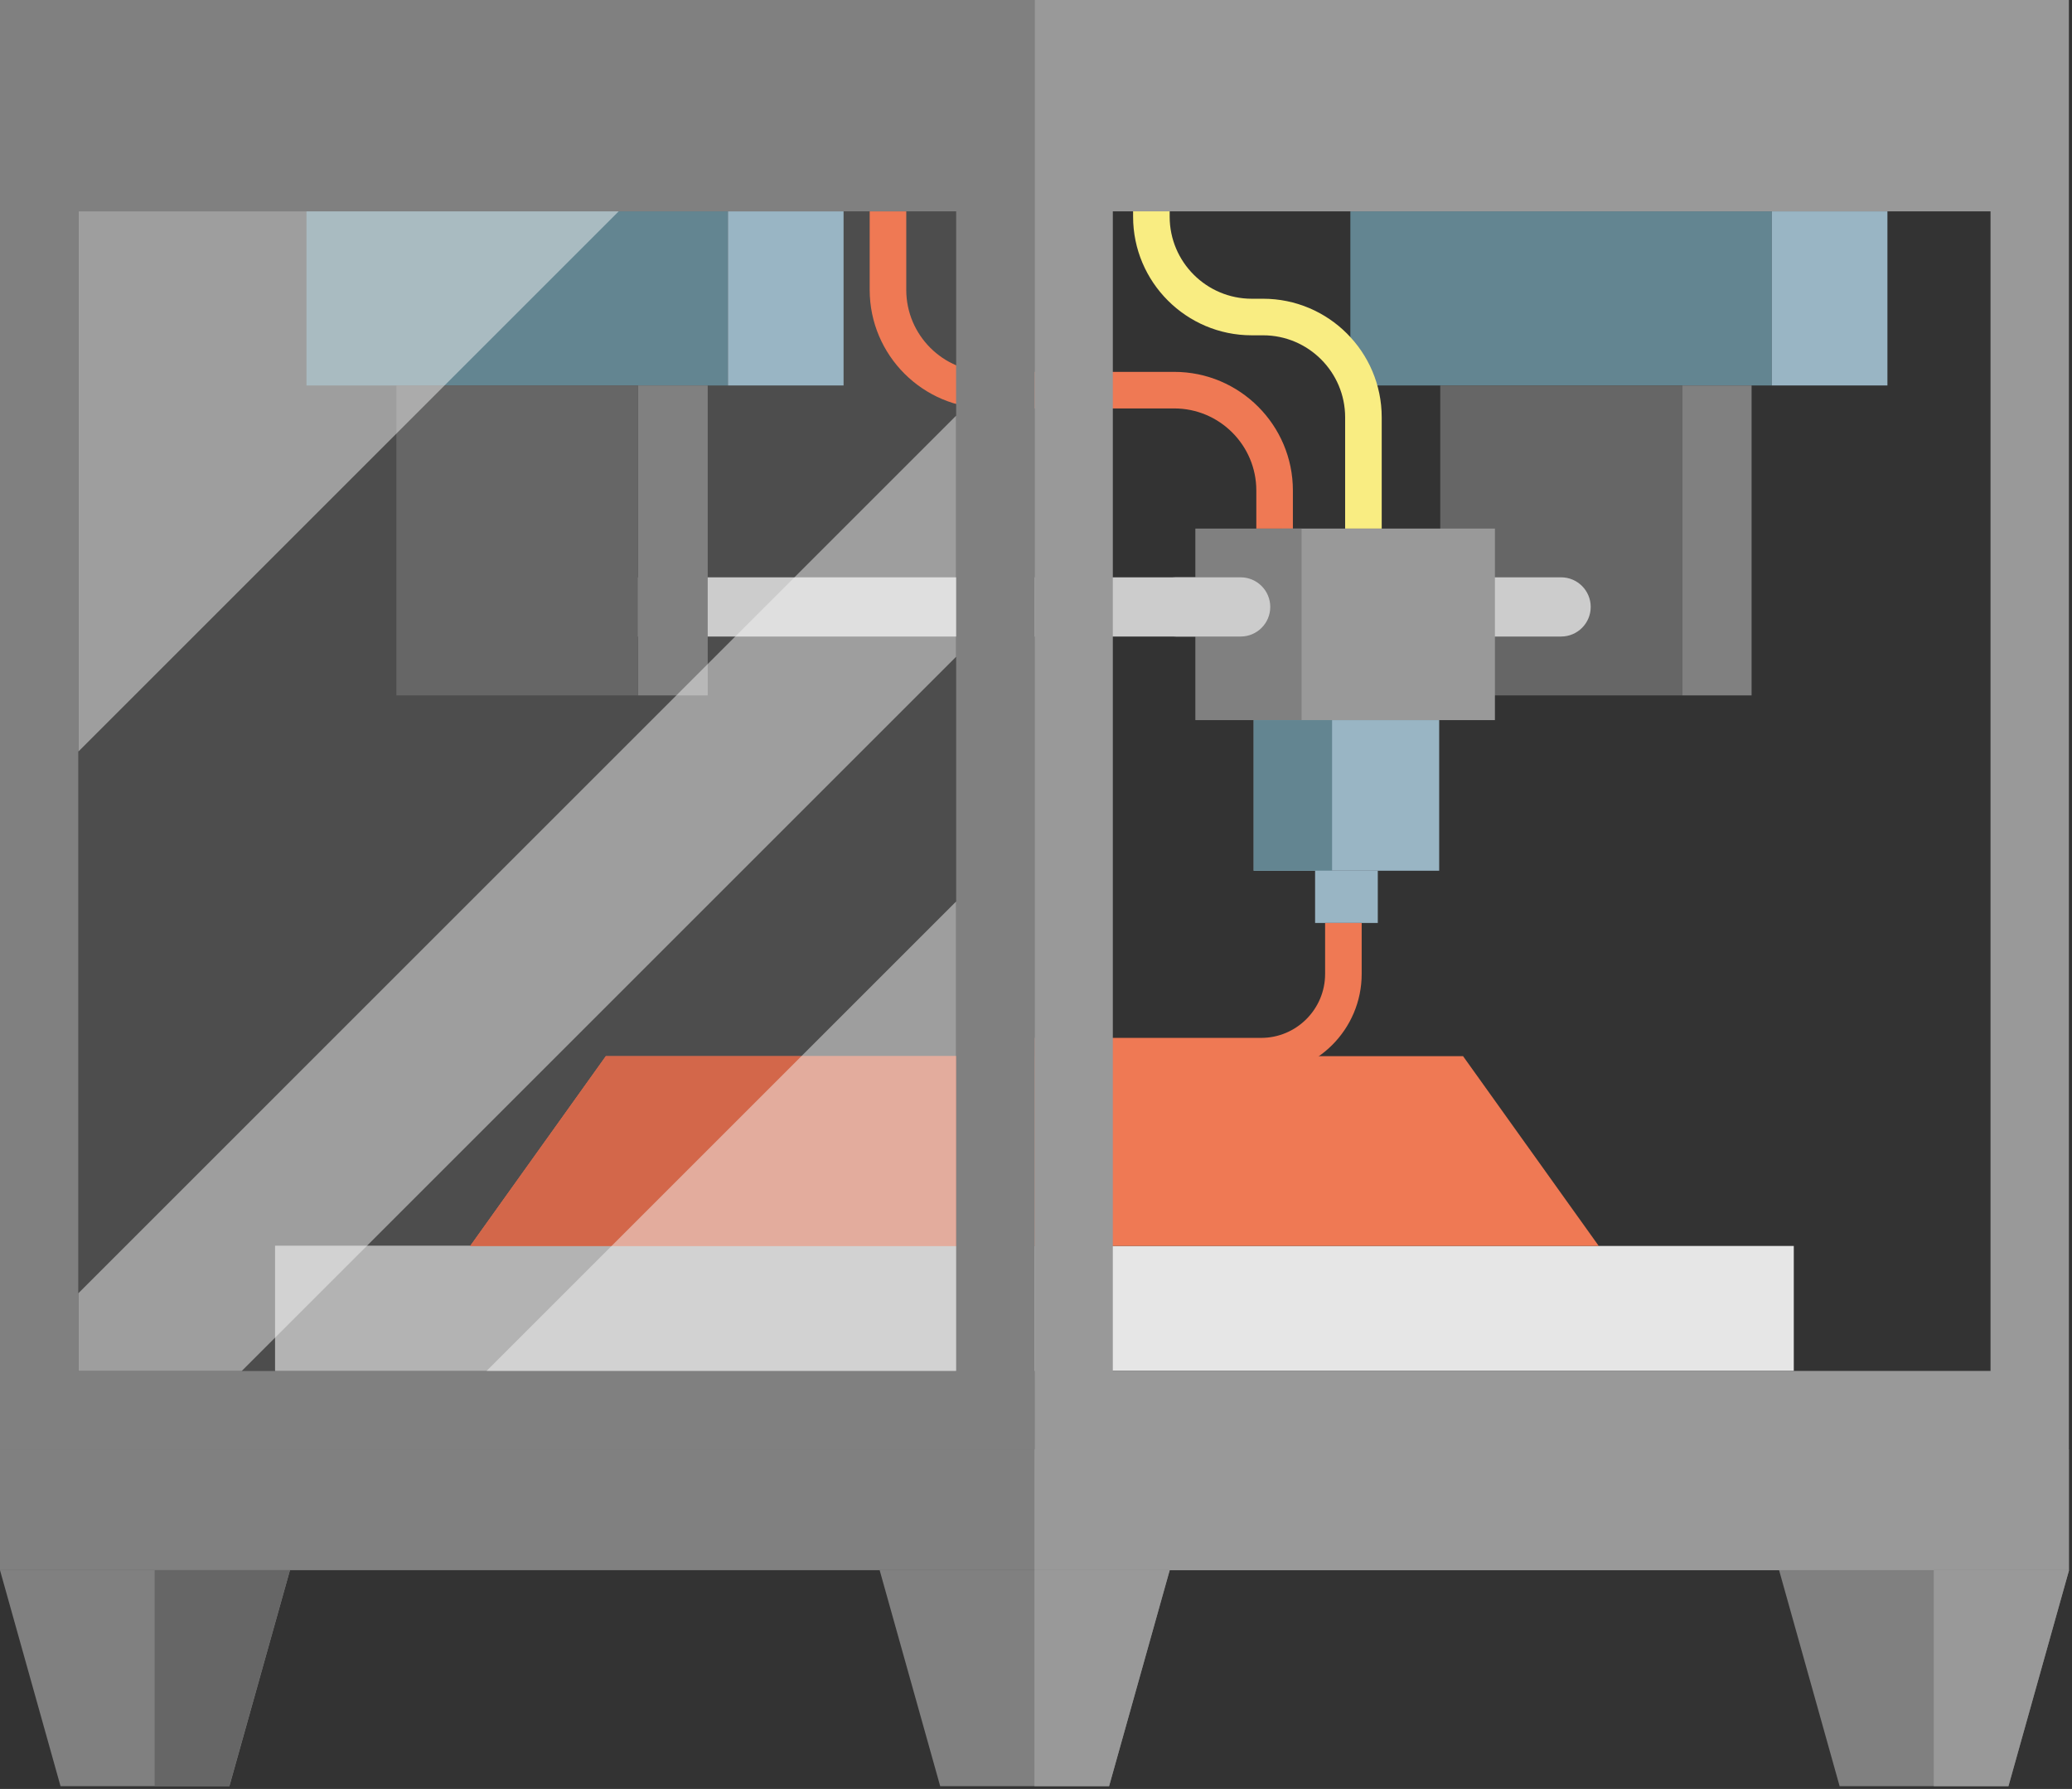 <?xml version="1.0" encoding="UTF-8" standalone="no"?>
<!-- Created with Inkscape (http://www.inkscape.org/) -->

<svg
   xmlns:dc="http://purl.org/dc/elements/1.1/"
   xmlns:cc="http://creativecommons.org/ns#"
   xmlns:rdf="http://www.w3.org/1999/02/22-rdf-syntax-ns#"
   xmlns:svg="http://www.w3.org/2000/svg"
   xmlns="http://www.w3.org/2000/svg"
   xmlns:sodipodi="http://sodipodi.sourceforge.net/DTD/sodipodi-0.dtd"
   xmlns:inkscape="http://www.inkscape.org/namespaces/inkscape"
   width="120.558mm"
   height="104.111mm"
   viewBox="0 0 120.558 104.111"
   version="1.1"
   id="svg2495"
   inkscape:version="0.92.4 (5da689c313, 2019-01-14)"
   sodipodi:docname="2.svg">
  <rect x="0" y="0" width="120.558" height="104.111" fill="#333333" stroke="none"/>
  <defs
     id="defs2489" />
  <sodipodi:namedview
     id="base"
     pagecolor="#ffffff"
     bordercolor="#666666"
     borderopacity="1.0"
     inkscape:pageopacity="0.0"
     inkscape:pageshadow="2"
     inkscape:zoom="0.35"
     inkscape:cx="432.11165"
     inkscape:cy="-48.968765"
     inkscape:document-units="mm"
     inkscape:current-layer="layer1"
     showgrid="false"
     fit-margin-top="0"
     fit-margin-left="0"
     fit-margin-right="0"
     fit-margin-bottom="0"
     inkscape:window-width="1920"
     inkscape:window-height="1017"
     inkscape:window-x="-8"
     inkscape:window-y="-8"
     inkscape:window-maximized="1" />
  <g
     inkscape:label="Layer 1"
     inkscape:groupmode="layer"
     id="layer1"
     transform="translate(131.338,-31.766)">
    <g
       transform="matrix(0.304,0,0,0.304,-131.338,23.542)"
       id="g78">
      <rect
         x="258.454"
         y="67.511"
         style="fill:#638591"
         width="80.667"
         height="33.333"
         id="rect2" />
      <rect
         x="339.121"
         y="67.511"
         style="fill:#99b5c4"
         width="22.126"
         height="33.333"
         id="rect4" />
      <rect
         x="15.004"
         y="67.512"
         style="fill:#4d4d4d"
         width="167.99"
         height="221.99"
         id="rect6-0" />
      <path
         inkscape:connector-curvature="0"
         style="fill:#ef7954"
         d="m 247.454,128.242 h -7 v -7.296 c 0,-8.659 -7.045,-15.704 -15.704,-15.704 h -35.592 c -12.52,0 -22.704,-10.185 -22.704,-22.704 V 67.511 h 7 v 15.027 c 0,8.659 7.045,15.704 15.704,15.704 h 35.592 c 12.52,0 22.704,10.185 22.704,22.704 z"
         id="path8-5" />
      <path
         inkscape:connector-curvature="0"
         style="fill:#f9ed82"
         d="m 264.454,128.242 h -7 v -21.296 c 0,-8.659 -7.045,-15.704 -15.704,-15.704 h -2.176 c -12.52,0 -22.704,-10.185 -22.704,-22.704 V 53.511 h 7 v 15.027 c 0,8.659 7.045,15.704 15.704,15.704 h 2.176 c 12.52,0 22.704,10.185 22.704,22.704 z"
         id="path10-3" />
      <rect
         x="321.913"
         y="100.844"
         style="fill:#808080"
         width="13.333"
         height="59.333"
         id="rect12-9" />
      <rect
         x="275.662"
         y="100.844"
         style="fill:#666666"
         width="46.251"
         height="59.333"
         id="rect14-41" />
      <path
         inkscape:connector-curvature="0"
         style="fill:#cccccc"
         d="m 298.787,148.908 h -195 c -3.13,0 -5.667,-2.537 -5.667,-5.667 v 0 c 0,-3.13 2.537,-5.667 5.667,-5.667 h 195 c 3.13,0 5.667,2.537 5.667,5.667 v 0 c 0,3.13 -2.537,5.667 -5.667,5.667 z"
         id="path16" />
      <rect
         x="0"
         y="304.498"
         style="fill:#808080"
         width="395.98"
         height="23.143"
         id="rect18-5" />
      <rect
         x="197.99"
         y="304.498"
         style="fill:#999999"
         width="197.99"
         height="23.143"
         id="rect20-1" />
      <polygon
         style="fill:#808080"
         points="55.497,327.642 0,327.642 11.587,368.995 43.91,368.995 "
         id="polygon22" />
      <polygon
         style="fill:#808080"
         points="223.86,327.642 168.362,327.642 179.95,368.995 212.272,368.995 "
         id="polygon24" />
      <polygon
         style="fill:#808080"
         points="396.007,327.642 340.51,327.642 352.097,368.995 384.42,368.995 "
         id="polygon26" />
      <rect
         x="52.657"
         y="265.575"
         style="fill:#e6e6e6"
         width="290.667"
         height="23.923"
         id="rect28" />
      <rect
         x="52.657"
         y="265.575"
         style="fill:#b3b3b3"
         width="136.797"
         height="23.923"
         id="rect30" />
      <polygon
         style="fill:#999999"
         points="197.99,327.642 197.99,368.995 212.272,368.995 223.886,327.642 "
         id="polygon32" />
      <polygon
         style="fill:#666666"
         points="29.601,327.642 29.601,368.995 43.883,368.995 55.497,327.642 "
         id="polygon34" />
      <polygon
         style="fill:#999999"
         points="370.111,327.642 370.111,368.995 384.393,368.995 396.007,327.642 "
         id="polygon36" />
      <rect
         x="58.662"
         y="67.511"
         style="fill:#638591"
         width="80.667"
         height="33.333"
         id="rect38" />
      <rect
         x="122.121"
         y="100.844"
         style="fill:#808080"
         width="13.333"
         height="59.333"
         id="rect40" />
      <rect
         x="75.87"
         y="100.844"
         style="fill:#666666"
         width="46.251"
         height="59.333"
         id="rect42" />
      <rect
         x="139.328"
         y="67.511"
         style="fill:#99b5c4"
         width="22.126"
         height="33.333"
         id="rect44" />
      <rect
         x="245.454"
         y="128.242"
         style="fill:#999999"
         width="40.667"
         height="36.667"
         id="rect46" />
      <rect
         x="228.787"
         y="128.242"
         style="fill:#808080"
         width="20.333"
         height="36.667"
         id="rect48" />
      <path
         inkscape:connector-curvature="0"
         style="fill:#cccccc"
         d="m 237.454,148.908 h -12.333 c -3.13,0 -5.667,-2.537 -5.667,-5.667 v 0 c 0,-3.13 2.537,-5.667 5.667,-5.667 h 12.333 c 3.13,0 5.667,2.537 5.667,5.667 v 0 c 0,3.13 -2.537,5.667 -5.667,5.667 z"
         id="path50" />
      <g
         id="g56-3">
        <rect
           x="239.954"
           y="164.908"
           style="fill:#99b5c4"
           width="35.5"
           height="28.833"
           id="rect52" />
        <rect
           x="239.954"
           y="164.908"
           style="fill:#638591"
           width="15"
           height="28.833"
           id="rect54" />
      </g>
      <rect
         x="251.704"
         y="193.742"
         style="fill:#99b5c4"
         width="12"
         height="10"
         id="rect58" />
      <polygon
         style="fill:#ef7954"
         points="305.994,265.572 89.994,265.572 115.954,229.242 280.024,229.242 "
         id="polygon60" />
      <polygon
         style="fill:#d3674a"
         points="197.994,229.242 197.994,265.572 89.994,265.572 115.954,229.242 "
         id="polygon62" />
      <path
         inkscape:connector-curvature="0"
         style="fill:#ef7954"
         d="m 241.379,232.742 h -43.385 v -7 h 43.385 c 6.75,0 12.242,-5.492 12.242,-12.242 v -9.758 h 7 v 9.758 c 0,10.61 -8.632,19.242 -19.242,19.242 z"
         id="path64" />
      <path
         inkscape:connector-curvature="0"
         style="fill:#999999"
         d="M 197.99,27.012 V 304.498 H 395.98 V 27.012 Z M 380.98,289.498 H 212.99 V 67.511 h 167.99 z"
         id="path66" />
      <path
         inkscape:connector-curvature="0"
         style="fill:#808080"
         d="M 0,27.012 V 304.498 H 197.99 V 27.012 Z M 182.99,289.498 H 15 V 67.511 h 167.99 z"
         id="path68" />
      <g
         id="g76">
        <polygon
           style="opacity:0.49;fill:#f2f2f2"
           points="15.004,170.922 118.414,67.512 15.004,67.512 "
           id="polygon70" />
        <polygon
           style="opacity:0.49;fill:#f2f2f2"
           points="182.994,289.502 182.994,199.632 93.124,289.502 "
           id="polygon72" />
        <polygon
           style="opacity:0.49;fill:#f2f2f2"
           points="182.994,152.782 182.994,106.632 15.004,274.622 15.004,289.502 46.274,289.502 "
           id="polygon74" />
      </g>
    </g>
  </g>
</svg>

